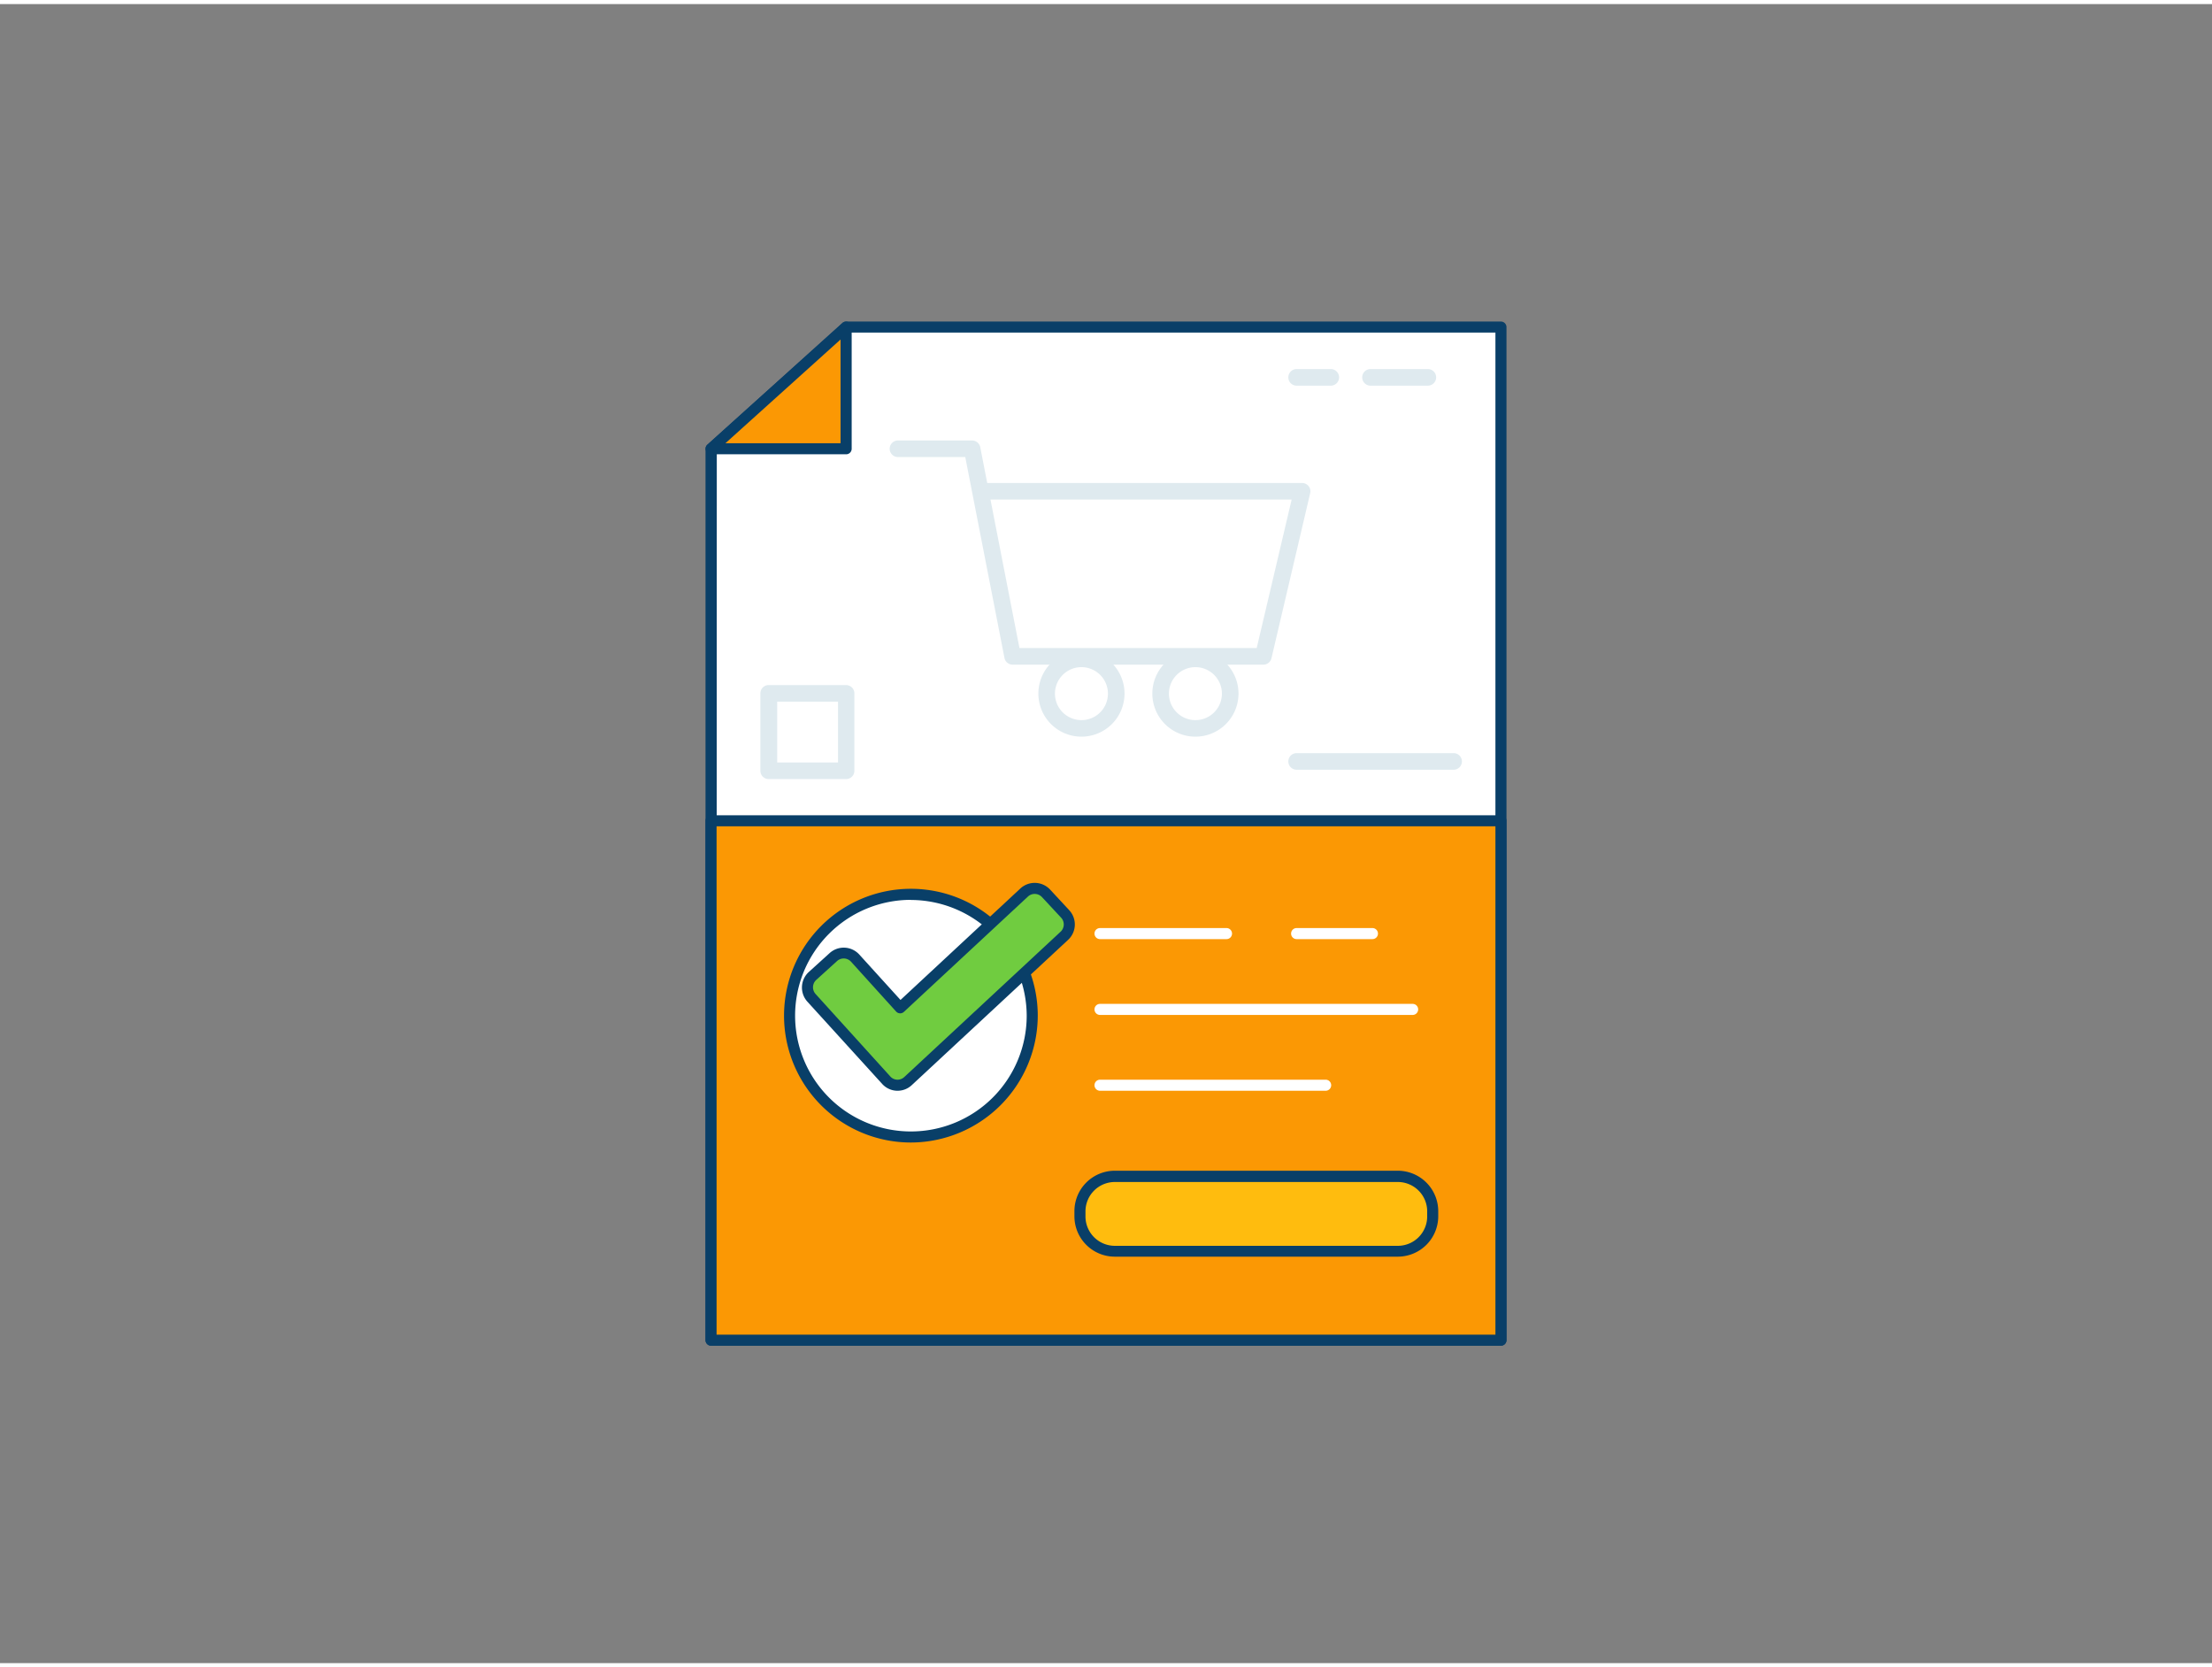 <svg id="_270_order_confirmation_outline" data-name="#270_order_confirmation_outline" xmlns="http://www.w3.org/2000/svg" viewBox="0 0 400 300" width="406" height="306" class="illustration styles_illustrationTablet__1DWOa"><rect x="0" y="0" width="400" height="300" fill="#808080" stroke="none"/><polygon points="271.42 58.41 271.42 241.59 128.58 241.59 128.58 80.41 153 58.41 271.42 58.41" fill="#fff"></polygon><path d="M271.42,242.6H128.58a1,1,0,0,1-1-1V80.41a1,1,0,0,1,.33-.74l24.42-22a1,1,0,0,1,.67-.26H271.42a1,1,0,0,1,1,1V241.6A1,1,0,0,1,271.42,242.6Zm-141.84-2H270.42V59.4h-117l-23.8,21.46Z" fill="#093f68"></path><rect x="128.58" y="147.68" width="142.84" height="93.91" fill="#fb9804"></rect><path d="M271.42,242.6H128.58a1,1,0,0,1-1-1V147.68a1,1,0,0,1,1-1H271.42a1,1,0,0,1,1,1V241.6A1,1,0,0,1,271.42,242.6Zm-141.84-2H270.42V148.68H129.58Z" fill="#093f68"></path><polygon points="128.59 80.41 153.01 80.41 153.01 58.41 128.59 80.41" fill="#fb9804"></polygon><path d="M153,81.41H128.58a1,1,0,0,1-.66-1.74l24.42-22a1,1,0,0,1,1.07-.17,1,1,0,0,1,.6.92v22A1,1,0,0,1,153,81.41Zm-21.82-2H152V60.65Z" fill="#093f68"></path><path d="M228.44,119.45H183.11a1.51,1.51,0,0,1-1.47-1.21l-7.09-36.33H162.38a1.5,1.5,0,0,1,0-3h13.41a1.51,1.51,0,0,1,1.47,1.21l1.26,6.48h56.94a1.5,1.5,0,0,1,1.46,1.85l-7,29.84A1.51,1.51,0,0,1,228.44,119.45Zm-44.09-3h42.9l6.32-26.85H179.11Z" fill="#dfeaef"></path><path d="M195.56,132.47a7.79,7.79,0,1,1,7.79-7.79A7.79,7.79,0,0,1,195.56,132.47Zm0-12.57a4.79,4.79,0,1,0,4.79,4.78A4.79,4.79,0,0,0,195.56,119.9Z" fill="#dfeaef"></path><path d="M216.18,132.47a7.79,7.79,0,1,1,7.78-7.79A7.79,7.79,0,0,1,216.18,132.47Zm0-12.57a4.79,4.79,0,1,0,4.78,4.78A4.79,4.79,0,0,0,216.18,119.9Z" fill="#dfeaef"></path><rect x="195.29" y="211.96" width="63.8" height="13.55" rx="6.31" fill="#ffbc0e"></rect><path d="M252.77,226.5H201.59a7.3,7.3,0,0,1-7.3-7.3v-.93a7.31,7.31,0,0,1,7.3-7.31h51.18a7.32,7.32,0,0,1,7.31,7.31v.93A7.31,7.31,0,0,1,252.77,226.5ZM201.59,213a5.31,5.31,0,0,0-5.3,5.31v.93a5.31,5.31,0,0,0,5.3,5.3h51.18a5.31,5.31,0,0,0,5.31-5.3v-.93a5.31,5.31,0,0,0-5.31-5.31Z" fill="#093f68"></path><circle cx="164.71" cy="182.92" r="21.94" fill="#fff"></circle><path d="M164.71,205.86a22.94,22.94,0,1,1,22.95-22.94A23,23,0,0,1,164.71,205.86Zm0-43.88a20.94,20.94,0,1,0,20.95,20.94A21,21,0,0,0,164.71,162Z" fill="#093f68"></path><path d="M248.18,169.08H234.47a1,1,0,0,1,0-2h13.71a1,1,0,0,1,0,2Z" fill="#fff"></path><path d="M221.79,169.08H198.92a1,1,0,0,1,0-2h22.87a1,1,0,0,1,0,2Z" fill="#fff"></path><path d="M255.45,182.79H198.92a1,1,0,0,1,0-2h56.53a1,1,0,0,1,0,2Z" fill="#fff"></path><path d="M239.72,196.5h-40.8a1,1,0,1,1,0-2h40.8a1,1,0,1,1,0,2Z" fill="#fff"></path><path d="M160.27,194.59l-13.52-14.88a2.8,2.8,0,0,1,.19-4l3.76-3.41a2.79,2.79,0,0,1,4,.19l8.14,9,22.42-20.84a2.79,2.79,0,0,1,3.95.14l3.46,3.72a2.8,2.8,0,0,1-.14,3.95L164.2,194.76A2.76,2.76,0,0,1,160.27,194.59Z" fill="#70cc40"></path><path d="M162.32,196.5h-.16a3.76,3.76,0,0,1-2.63-1.23h0L146,180.39a3.81,3.81,0,0,1,.26-5.37l3.76-3.41a3.8,3.8,0,0,1,5.36.25l7.46,8.22,21.68-20.16a3.81,3.81,0,0,1,5.37.2l3.45,3.72a3.79,3.79,0,0,1-.19,5.37l-28.28,26.28A3.76,3.76,0,0,1,162.32,196.5ZM161,193.92a1.75,1.75,0,0,0,1.23.58,1.79,1.79,0,0,0,1.28-.47l28.28-26.29a1.8,1.8,0,0,0,.09-2.54l-3.46-3.72a1.8,1.8,0,0,0-2.54-.09l-22.42,20.84a1,1,0,0,1-.72.27,1,1,0,0,1-.7-.33l-8.14-9a1.79,1.79,0,0,0-2.54-.12l-3.76,3.41a1.81,1.81,0,0,0-.12,2.54L161,193.92Z" fill="#093f68"></path><path d="M153,140.14h-14a1.5,1.5,0,0,1-1.5-1.5v-14a1.5,1.5,0,0,1,1.5-1.5h14a1.51,1.51,0,0,1,1.5,1.5v14A1.5,1.5,0,0,1,153,140.14Zm-12.46-3h11v-11h-11Z" fill="#dfeaef"></path><path d="M262.86,138.45H234.47a1.5,1.5,0,1,1,0-3h28.39a1.5,1.5,0,0,1,0,3Z" fill="#dfeaef"></path><path d="M258.2,69H247.83a1.5,1.5,0,0,1,0-3H258.2a1.5,1.5,0,0,1,0,3Z" fill="#dfeaef"></path><path d="M240.65,69h-6.18a1.5,1.5,0,0,1,0-3h6.18a1.5,1.5,0,0,1,0,3Z" fill="#dfeaef"></path></svg>